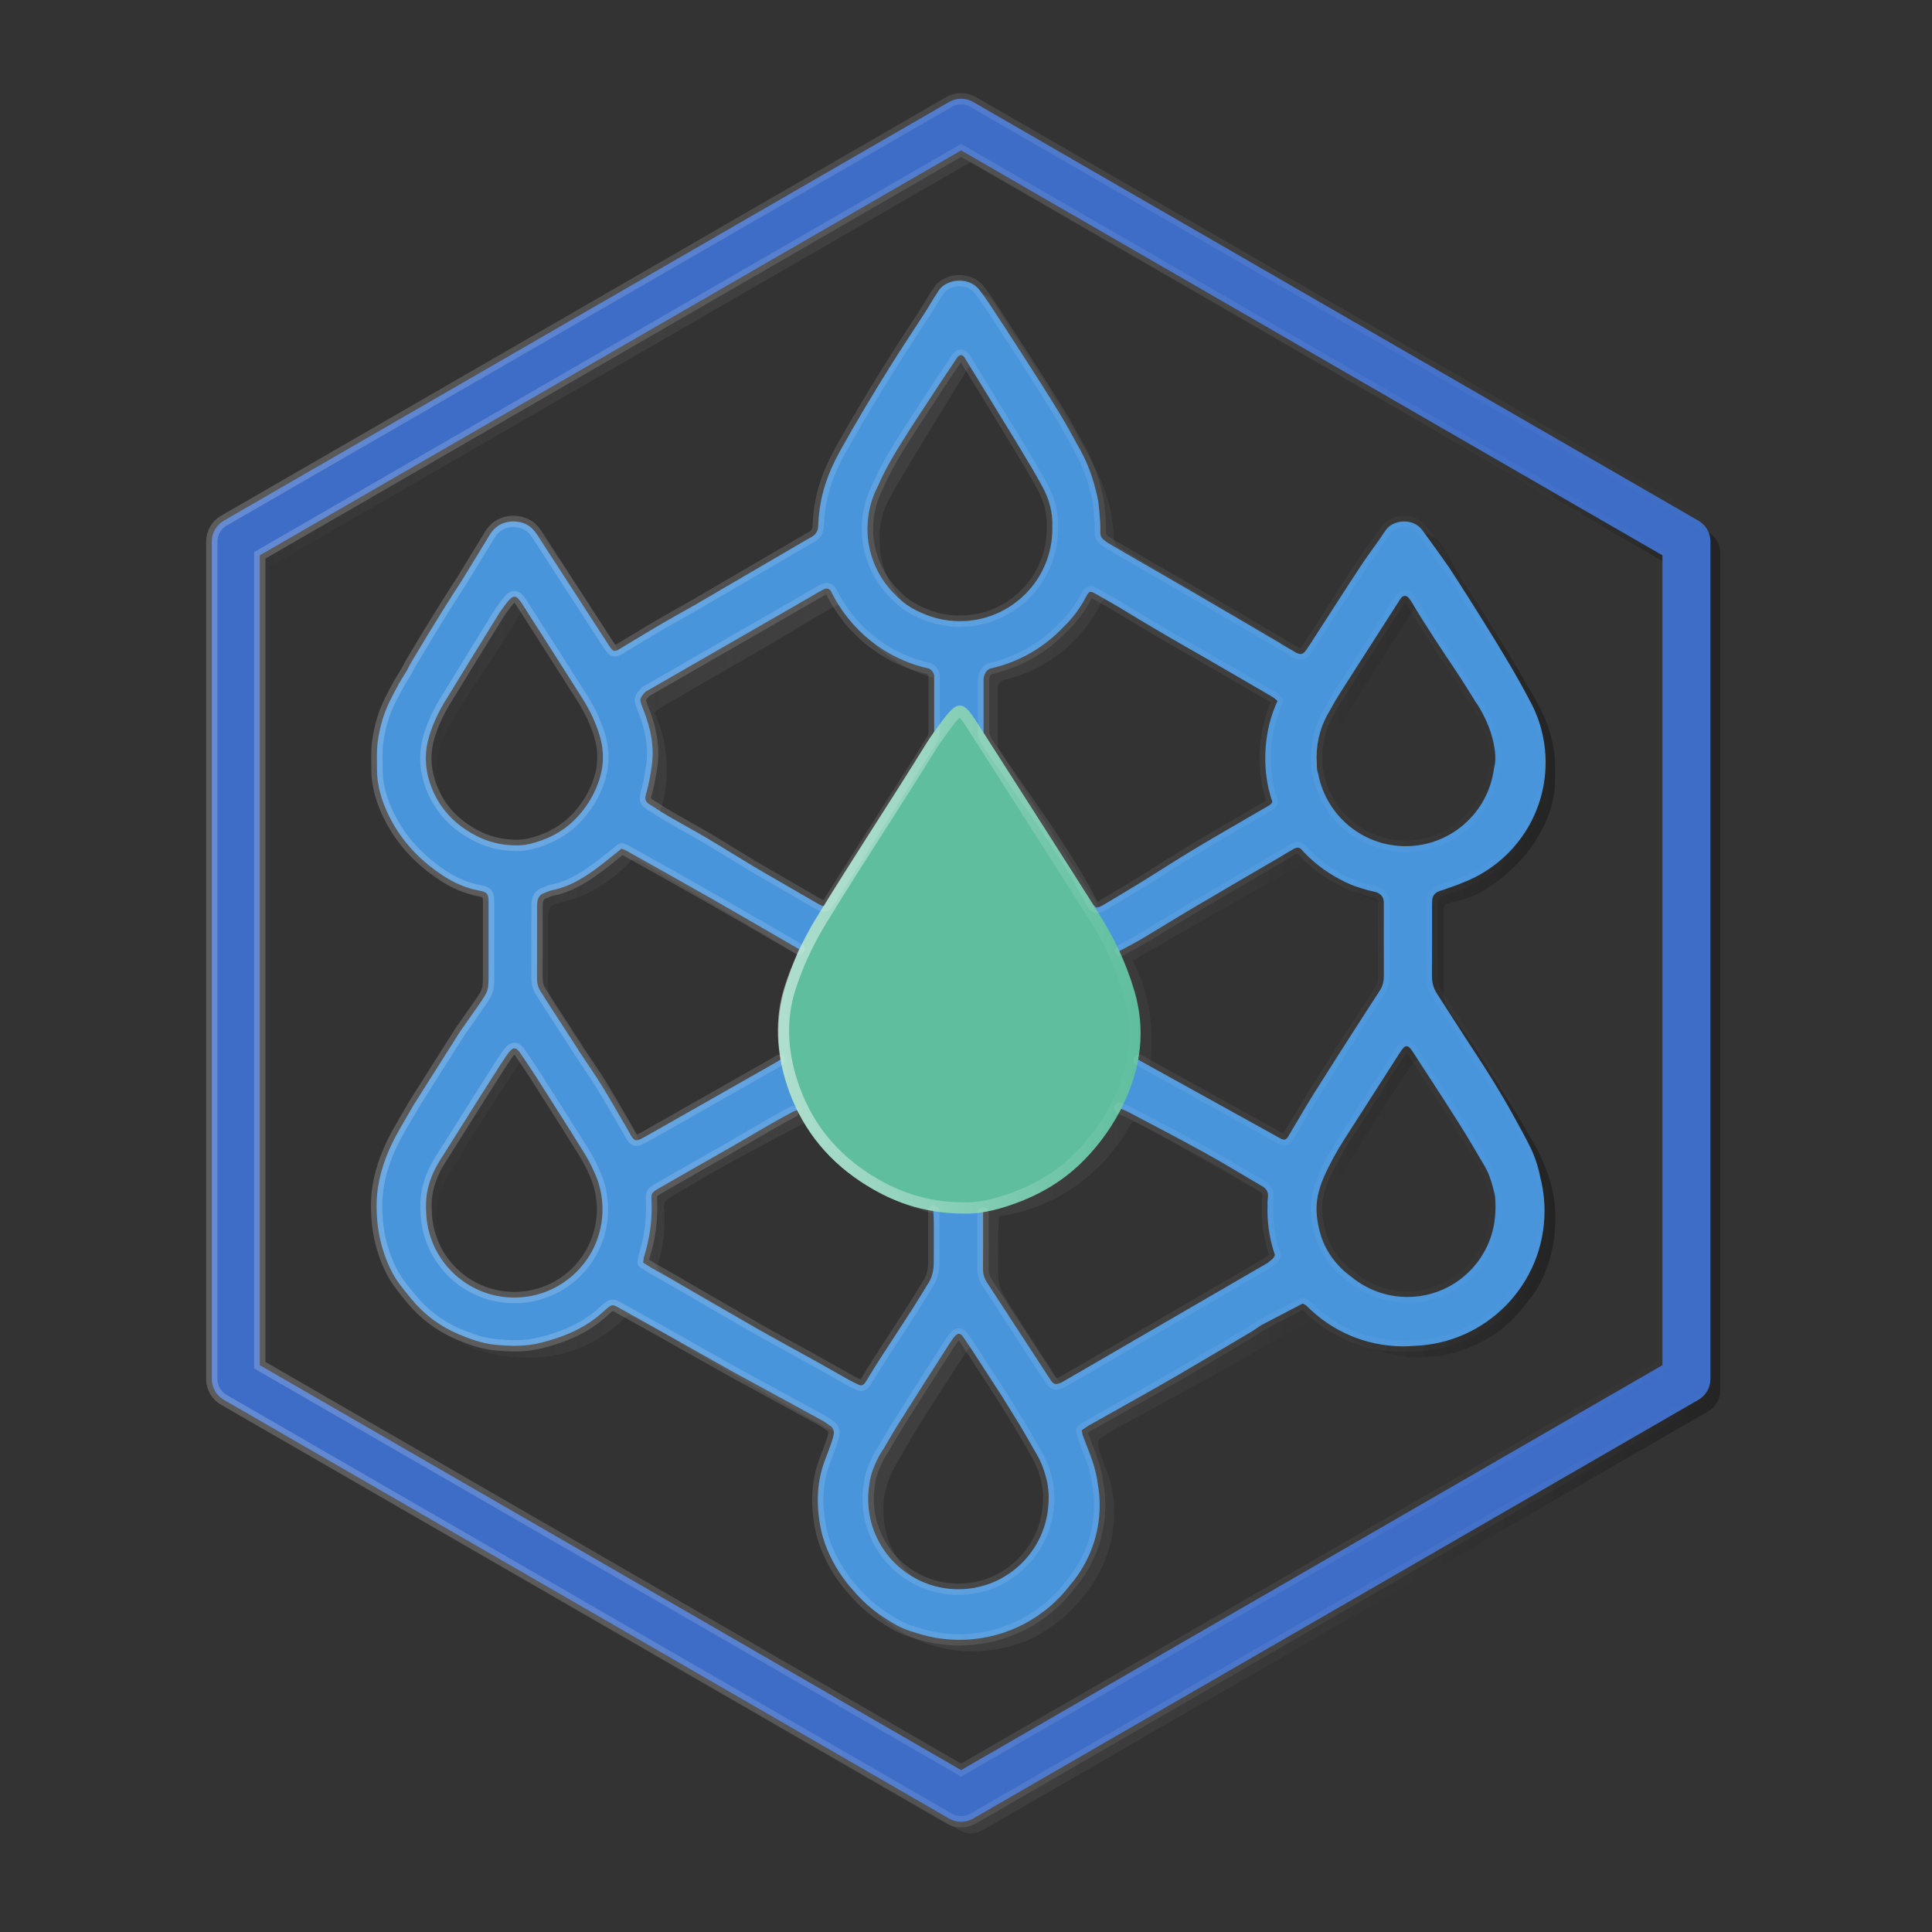 <?xml version="1.0" encoding="utf-8"?>
<!-- Generator: Adobe Illustrator 16.0.0, SVG Export Plug-In . SVG Version: 6.00 Build 0)  -->
<!DOCTYPE svg PUBLIC "-//W3C//DTD SVG 1.1//EN" "http://www.w3.org/Graphics/SVG/1.1/DTD/svg11.dtd">
<svg version="1.1" id="Layer_1" xmlns="http://www.w3.org/2000/svg" xmlns:xlink="http://www.w3.org/1999/xlink" x="0px" y="0px"
	 width="1200px" height="1200px" viewBox="0 0 1200 1200" enable-background="new 0 0 1200 1200" xml:space="preserve">
<rect x="0" y="0" width="1200" height="1200" fill="#333333" stroke="none"/>
<g>
	<g opacity="0.3">
		
			<linearGradient id="SVGID_1_" gradientUnits="userSpaceOnUse" x1="592.652" y1="603.568" x2="592.844" y2="603.568" gradientTransform="matrix(-1 0 0 1 1195.781 0)">
			<stop  offset="0" style="stop-color:#000000"/>
			<stop  offset="1" style="stop-color:#FFFFFF;stop-opacity:0"/>
		</linearGradient>
		<path fill="url(#SVGID_1_)" d="M603.129,603.477c-0.047,0.062-0.092,0.123-0.139,0.185c-0.019-0.017-0.032-0.034-0.053-0.052
			C602.951,603.602,603.115,603.486,603.129,603.477z"/>
		<g>
			
				<linearGradient id="SVGID_2_" gradientUnits="userSpaceOnUse" x1="127.329" y1="603.569" x2="1058.165" y2="603.569" gradientTransform="matrix(-1 0 0 1 1195.781 0)">
				<stop  offset="0" style="stop-color:#000000"/>
				<stop  offset="1" style="stop-color:#FFFFFF;stop-opacity:0"/>
			</linearGradient>
			<path fill="url(#SVGID_2_)" d="M595.583,1136.688L145.066,876.58c-4.61-2.662-7.45-7.582-7.45-12.906V343.462
				c0-5.323,2.84-10.244,7.45-12.906L595.583,70.452c4.61-2.662,10.291-2.662,14.902,0l450.516,260.104
				c4.61,2.662,7.451,7.583,7.451,12.906v520.212c0,5.324-2.841,10.244-7.451,12.906l-450.516,260.107
				c-2.308,1.329-4.88,1.995-7.451,1.995C600.46,1138.683,597.887,1138.017,595.583,1136.688z M1038.647,352.066L603.034,100.564
				L167.42,352.066v503.005l435.614,251.502l435.613-251.502V352.066z"/>
		</g>
		
			<linearGradient id="SVGID_3_" gradientUnits="userSpaceOnUse" x1="592.679" y1="603.568" x2="592.816" y2="603.568" gradientTransform="matrix(-1 0 0 1 1195.781 0)">
			<stop  offset="0" style="stop-color:#000000"/>
			<stop  offset="1" style="stop-color:#FFFFFF;stop-opacity:0"/>
		</linearGradient>
		<path fill="url(#SVGID_3_)" d="M603.006,603.514c0.035,0.04,0.064,0.072,0.097,0.11c-0.044-0.021-0.093-0.038-0.138-0.057
			C602.979,603.549,602.992,603.533,603.006,603.514z"/>
		
			<linearGradient id="SVGID_4_" gradientUnits="userSpaceOnUse" x1="229.712" y1="603.568" x2="955.784" y2="603.568" gradientTransform="matrix(-1 0 0 1 1195.781 0)">
			<stop  offset="0" style="stop-color:#000000"/>
			<stop  offset="1" style="stop-color:#FFFFFF;stop-opacity:0"/>
		</linearGradient>
		<path fill="url(#SVGID_4_)" d="M243.303,738.33c-1.726,6.702-2.643,13.73-2.643,20.971c0,45.377,36.044,82.309,81.056,83.787
			c2.195,0.171,4.405,0.284,6.643,0.284c23.628,0,44.978-9.724,60.298-25.37c0.715-0.445,1.444-0.86,2.211-1.208
			c8.734,4.558,17.228,8.989,25.709,13.414c-0.038-0.036-0.071-0.072-0.105-0.108c2.249,1.504,4.433,3.109,6.753,4.485
			c14.833,8.804,29.67,17.593,44.557,26.308c7.951,4.652,15.986,9.167,24.009,13.695c10.583,5.977,21.199,11.882,31.778,17.863
			c1.517,0.855,2.894,1.951,4.516,3.057c-0.247,1.226-0.329,2.382-0.715,3.427c-1.899,5.14-4.013,10.204-5.798,15.381
			c-1.701,4.949-2.943,9.979-3.532,15.126c-0.685,4.102-1.081,8.302-1.081,12.597c0,18.767,6.801,35.935,18.053,49.21
			c15.239,20.211,39.147,33.509,66.205,34.367c0.651,0.026,1.3,0.038,1.949,0.048c0.276,0.003,0.551,0.021,0.831,0.021
			c0.089,0,0.175-0.007,0.265-0.007c1.191-0.002,2.376-0.032,3.559-0.09c0.752-0.034,1.495-0.087,2.241-0.139
			c0.089-0.008,0.178-0.014,0.266-0.02c7.23-0.525,14.212-1.937,20.841-4.131c1.254-0.376,2.505-0.761,3.757-1.17
			c5.109-1.672,9.854-4.249,14.327-7.25c7.49-4.619,14.211-10.356,19.953-16.966c7.097-7.706,12.903-16.486,17.079-26.597
			c1.856-4.495,3.312-9.257,4.185-14.037c2.623-14.316,2.243-28.49-3.25-42.237c-1.308-3.275-2.49-6.603-3.65-9.937
			c-0.575-1.657-1.119-3.358-1.417-5.082c-0.356-2.064,0.298-3.938,2.055-5.189c1.914-1.365,3.855-2.722,5.913-3.849
			c17.532-9.6,35.115-19.1,52.637-28.721c9.273-5.093,18.453-10.366,27.678-15.548c14.354-8.063,28.663-16.206,43.094-24.131
			c6.091-3.346,5.764-4.294,11.677,1.173c11.132,10.295,24.592,15.801,39.028,19.434c9.479,2.387,19.135,2.126,28.644,1.135
			c7.756-0.812,15.228-3.487,22.487-6.576c11.611-4.944,21.322-12.277,29.304-22.037c4.476-5.472,9.06-10.839,12.245-17.212
			c6.618-13.247,9.398-27.249,9.139-42.067c-0.229-13.068-3.938-25.124-9.393-36.72c-2.996-6.369-6.763-12.381-10.262-18.506
			c-1.094-1.915-2.199-3.82-3.297-5.729l-19.878-31.421c-0.043-0.035-0.081-0.074-0.123-0.11c0-0.013-0.028,0.044-0.028,0.044
			c0.004-0.064-0.01-0.123-0.01-0.187l-8.694-13.743c-3.783-5.395-7.579-10.782-11.337-16.195
			c-6.527-9.394-6.489-9.412-6.486-20.563c0.004-13.906-0.007-27.808-0.013-41.71c0-0.785-0.032-1.568-0.008-2.353
			c0.168-5.12,0.774-5.979,5.986-6.962c8.008-1.512,15.281-4.657,22.079-9.108c14.539-9.529,26.188-21.684,33.876-37.374
			c4.427-9.036,7.393-18.532,7.398-28.722c0-5.871,0.315-11.821-0.517-17.591c-1.055-7.335-2.894-14.616-5.883-21.452
			c-2.191-5.01-4.877-9.81-7.441-14.651l-4.824-7.904c-0.927-1.861-1.88-3.706-2.941-5.487
			c-6.42-10.778-12.909-21.518-19.549-32.164c-3.932-6.305-7.964-12.551-11.987-18.801l-16.138-26.425
			c-0.232-0.41-0.463-0.82-0.703-1.226c-0.208-0.353-0.435-0.673-0.655-1l-0.077-0.129c0,0,0.004,0.014,0.004,0.017
			c-5.147-7.496-13.644-8.249-19.666-6.394c-3.767,1.16-6.488,3.55-8.64,6.708c-0.305,0.45-0.603,0.908-0.903,1.361l-33.475,51.628
			c-0.024,0.042-0.049,0.081-0.074,0.12l-7.265,11.199l-0.884,1.36v0l-2.024,3.122c-0.393,0.569-0.77,1.147-1.167,1.714
			c-1.951,2.791-2.89,2.945-5.852,1.179c-8.924-5.317-17.761-10.779-26.739-16c-6.565-3.82-13.208-7.504-19.827-11.23l-46.84-27.345
			c-0.675-0.406-1.354-0.8-2.037-1.19l-21.021-12.271c0,0,0.034,0.036,0.087,0.092c-0.956-0.548-1.897-1.119-2.867-1.646
			c-2.962-1.609-4.105-4.007-4.16-7.182c-0.015-0.782-0.116-1.565-0.157-2.348c-0.761-15.593-5.664-29.889-13.18-43.475
			c-10.067-18.191-20.796-35.986-31.798-53.614c-6.953-11.141-14.271-22.054-21.387-33.091c-1.805-2.799-3.459-5.697-5.208-8.532
			c-0.925-1.5-1.945-2.941-2.853-4.45c-4.526-7.51-18.701-9.499-25.503-0.808c-2.052,2.623-4.009,5.328-5.84,8.11
			c-6.792,10.317-13.568,20.643-20.241,31.037c-7.834,12.211-15.695,24.408-23.273,36.776c-4.71,7.682-8.955,15.649-13.334,23.529
			c-5.184,9.329-8.533,19.374-10.739,29.75c-1.054,4.951-1.174,10.106-1.607,15.178c-0.184,2.145-0.109,4.314-0.109,6.472
			c0,1.911-0.782,3.413-2.28,4.547c-0.806,0.611-1.612,1.231-2.446,1.801l-13.233,7.719c-12.696,7.315-25.399,14.621-38.07,21.981
			c-18.471,10.73-36.893,21.537-55.306,32.358c-0.468,0.274-0.915,0.581-1.355,0.902l-9.077,5.293
			c-2.825,1.278-4.123,0.992-5.998-1.601c-1.716-2.375-3.271-4.868-4.866-7.332c-9.884-15.28-19.669-30.625-29.672-45.824
			c-4.732-7.184-10.117-13.94-14.774-21.167c-4.49-6.965-17.211-8.019-22.873-0.312c-5.558,7.567-11.059,15.18-16.45,22.865
			c0,0-36.168,55.344-50.041,82.497c-6.446,11.525-10.131,24.806-10.131,38.951c0,34.046,21.302,63.103,51.298,74.616
			c3.799,1.696,7.821,2.913,11.742,4.342c1.286,0.467,2.647,0.769,3.866,1.366c2.07,1.012,3.315,2.729,3.505,5.074
			c0.111,1.366,0.125,2.743,0.125,4.116c0.014,14.323-0.053,28.644,0.065,42.965c0.035,4.078-0.901,7.699-3.116,11.108
			c-7.686,11.839-15.207,23.785-22.97,35.57c-8.521,12.941-16.726,26.072-24.207,39.646c-3.594,6.521-7.239,13.027-10.555,19.692
			c-3.062,6.151-5.183,12.551-6.434,19.156C243.313,738.35,243.303,738.33,243.303,738.33z M382.222,477.413
			c0,1.235-0.055,2.456-0.136,3.67c0,0.875,0,1.75-0.027,2.625c-0.031,0.969-0.219,1.95-0.456,2.894
			c-0.135,0.542-0.296,1.065-0.441,1.6c-5.02,25.375-27.391,44.511-54.239,44.511c-27.926,0-51.002-20.701-54.755-47.589
			c-0.228-1.086-0.452-2.176-0.637-3.298c-0.562-3.402-0.286-7.074,0.296-10.504c0.115-0.684,0.259-1.359,0.394-2.037
			c1.827-10.115,6.956-19.478,9.95-24.298c0.336-0.462,0.658-0.936,1.007-1.387c4.176-6.767,8.359-13.535,12.783-20.139
			c9.264-13.828,18.489-27.675,27.005-41.985c0.695-1.168,1.493-2.306,2.409-3.308c1.13-1.233,3.075-1.159,4.167,0.12
			c0.755,0.887,1.34,1.92,1.973,2.908c10.046,15.652,20.113,31.295,30.125,46.971c4.183,6.553,8.524,13.022,12.152,19.907
			C379.125,456.579,382.222,466.632,382.222,477.413z M585.019,422.398c2.28,1.076,3.453,3.089,3.957,5.57
			c0.052,0.262,0.085,0.529,0.121,0.795v33.529c-0.458,2.583-1.48,4.936-3.081,7.214c-5.746,8.18-11.326,16.475-17.039,24.68
			c-16.46,23.648-33.145,47.152-46.591,72.732c-0.823,1.561-1.678,3.119-3.706,4.03c-0.87-0.326-2.03-0.579-2.999-1.151
			c-7.753-4.595-15.514-9.176-23.186-13.905c-11.672-7.197-23.173-14.685-34.935-21.73c-14.784-8.858-29.758-17.397-44.65-26.076
			c-1.236-0.721-2.536-1.388-3.193-2.813c0.486-1.431,0.93-2.882,1.341-4.346c0.068-0.244,0.127-0.484,0.191-0.727
			c0.292-1.075,0.557-2.16,0.805-3.25c0.101-0.441,0.208-0.887,0.301-1.326c0.226-1.071,0.423-2.152,0.609-3.237
			c0.128-0.758,0.247-1.512,0.353-2.259c0.031-0.216,0.055-0.434,0.084-0.649c1.796-13.492,0.041-25.215-1.961-33.155
			c-1.251-4.79-2.888-9.423-4.914-13.845c1.148-0.945,2.065-1.857,3.142-2.491c5.825-3.454,38.296-22.258,38.296-22.258l3.963-2.306
			c-0.005-0.001-0.008-0.002-0.013-0.005c16.613-9.369,33.099-18.962,49.38-28.911c6.018-3.676,12.155-7.155,18.306-10.604
			c3.311-1.859,4.02-1.58,5.855,1.931c3.72,7.121,8.415,13.453,14.167,18.907C551.633,409.417,567.339,418.542,585.019,422.398z
			 M661.193,335.408c0,0.048,0.004,0.095,0.004,0.142c0,0.211-0.015,0.419-0.016,0.63c-0.009,3.692-0.316,7.059-1.036,10.294
			c-2.251,11.687-8.043,22.108-16.22,30.109c-4.735,5.019-10.245,8.713-16.443,11.261c-7.228,3.28-15.248,5.123-23.701,5.123
			c-31.711,0-57.418-25.706-57.418-57.417c0-0.413,0.023-0.82,0.031-1.231c-0.378-8.81,1.938-17.171,6.152-24.9
			c4.784-8.768,9.931-17.344,15.114-25.884c10.983-18.09,22.089-36.104,33.154-54.143c1.342-2.187,3.062-2.271,4.627-0.216
			c0.708,0.933,1.291,1.963,1.945,2.943c3.156,4.725,6.361,9.42,9.471,14.18c8.245,12.637,16.676,25.162,24.603,37.998
			c4.84,7.833,9.382,15.833,13.019,24.295c4.198,7.877,6.609,16.847,6.704,26.375c0.004,0.072,0.013,0.147,0.015,0.22
			C661.198,335.262,661.193,335.333,661.193,335.408z M799.103,436.873c3.854,4.312,3.839,4.367,1.661,10.11
			c-0.277,0.734-0.578,1.458-0.859,2.19c-4.153,10.746-6.332,21.728-4.784,33.341c0.829,6.224,2.023,12.343,3.736,18.357
			c0.706,2.482,0.178,4.225-1.893,5.554c-3.952,2.538-7.866,5.15-11.921,7.51c-7.957,4.627-16.069,8.986-23.989,13.672
			c-9.608,5.686-19.057,11.644-28.63,17.388c-6.215,3.729-12.532,7.283-18.803,10.918c-7.457,4.321-14.892,8.687-22.384,12.946
			c-2.938,1.671-4.051,1.359-5.928-1.277c-0.91-1.274-1.726-2.62-2.523-3.969l-46.15-72.603
			c-5.171-7.75-10.016-15.708-14.965-23.608c-0.863-1.383-1.499-2.787-1.893-4.262V426.62c0.39-1.873,1.42-3.264,3.369-4.255
			c26.88-5.918,49.176-24.023,60.814-48.232c1.461-1.659,2.599-1.822,4.779-0.769c-0.004-0.003-0.021-0.021-0.021-0.021l0.108,0.062
			c0.447,0.221,0.922,0.472,1.47,0.791c5,2.913,10.015,5.806,15.029,8.697l93.68,53.871c0,0,0.143,0.121,0.157,0.131v0.001
			C799.145,436.888,799.123,436.88,799.103,436.873z M879.268,532.199c-5.456,0.204-11.828-1.498-18.063-4.021
			c-6.992-2.832-13.19-6.847-18.477-12.22c-4.985-5.066-9.03-10.819-12.081-17.246c-5.226-11.009-6.729-22.334-3.232-34.221
			c2.459-8.349,6.144-16.11,10.756-23.412c12.439-19.703,25.031-39.311,37.576-58.948c0.63-0.988,1.302-1.965,2.072-2.846
			c1.809-2.066,3.435-2.078,5.462-0.017c0.955,0.975,1.824,2.05,2.629,3.156c1.616,2.214,3.281,4.405,4.722,6.733
			c11.017,17.825,22.036,35.647,32.938,53.54c4.086,6.704,7.421,13.806,9.752,21.325c2.983,9.627,2.929,19.274-0.18,28.885
			c-4.008,12.394-11.527,22.242-22.269,29.425C901.784,528.41,891.762,532.187,879.268,532.199z M825.777,758.285
			c0-8.581,1.976-16.697,5.492-23.93c1.78-4.011,3.876-7.865,6.198-11.613c9.602-15.485,19.408-30.845,29.195-46.213
			c3.259-5.122,6.677-10.146,10.094-15.165c2.753-4.044,4.521-4.098,7.557-0.109c1.895,2.491,3.48,5.215,5.271,7.786l13.491,21.268
			v-0.007c1.399,2.223,2.8,4.443,4.198,6.665c6.472,10.281,12.98,20.539,19.425,30.837c4.089,6.537,7.041,13.53,8.201,21.217
			c0.521,3.453,0.62,6.885,0.425,10.318c-0.562,29.771-24.856,53.736-54.76,53.736C850.305,813.075,825.777,788.543,825.777,758.285
			z M802.014,714.579c-1.621-0.801-3.198-1.689-4.773-2.58l-76.666-43.543l0.002,0.003c-1.529-0.916-3.058-1.83-4.599-2.728
			c-1.024-0.596-1.664-1.373-2.018-2.298c0.891-5.653,1.366-11.445,1.366-17.351c0-17.754-4.211-34.517-11.648-49.384
			c0.558-0.345,1.132-0.673,1.701-1.003c17.648-10.189,35.256-20.456,52.963-30.554c17.366-9.902,34.827-19.642,52.267-29.427
			c1.153-0.646,2.444-1.049,3.349-1.432c5.711,4.501,10.951,8.922,16.487,12.932c7.968,5.768,16.378,10.74,26.224,12.751
			c1.9,0.387,3.7,1.255,5.54,1.926c2.481,0.904,3.656,2.841,4.044,5.324c0.15,0.965,0.161,1.955,0.161,2.935
			c0.014,14.908-0.019,29.821,0.04,44.733c0.011,2.844-0.605,5.445-2.099,7.829c-2.287,3.655-4.609,7.286-6.952,10.905
			c-5.006,7.732-10.035,15.449-15.048,23.179c-0.854,1.313-1.65,2.665-2.514,3.974c-4.544,6.869-9.294,13.606-13.601,20.619
			c-5.746,9.354-11.153,18.91-16.696,28.389c-0.593,1.013-1.072,2.097-1.705,3.087C806.075,715.627,804.894,715.999,802.014,714.579
			z M662.896,866.283c-0.948-1.235-1.688-2.636-2.518-3.967c-2.171-3.496-4.29-7.028-6.523-10.481
			c-7.006-10.844-14.041-21.663-21.083-32.48c0.005,0,0.009,0,0.011,0l-7.31-11.789c-0.325-0.679-0.677-1.34-1.116-1.932
			c-3.309-4.468-4.376-9.454-4.346-14.862c0.044-8.59-0.109-17.187,0.018-25.777c0.047-3.174,0.328-6.347,0.596-9.52
			c35.721-5.127,65.912-27.327,82.062-58.07c1.293-0.951,2.688-0.858,4.677,0.199c4.321,2.298,8.632,4.617,12.875,7.058
			c8.663,4.982,17.247,10.1,25.918,15.072c14.275,8.187,28.637,16.23,42.877,24.479c7.201,4.175,6.435,3.62,6.229,11.065
			c-0.298,10.885,1.329,21.451,4.542,31.819c0.39,1.267,0.468,2.63,0.742,4.263c-1.914,1.204-3.682,2.392-5.521,3.455
			c-3.054,1.771-6.174,3.419-9.229,5.186c-18.487,10.689-36.912,21.484-55.461,32.069c-11.906,6.793-24.004,13.259-35.988,19.925
			c-7.362,4.097-14.658,8.311-22.011,12.421c-1.88,1.052-3.852,1.937-5.797,2.863C665.062,867.978,663.796,867.454,662.896,866.283z
			 M550.63,923.614c1.411-5.237,3.554-10.174,6.324-14.683c3.241-5.783,6.63-11.486,9.955-17.224
			c0.001,0.002,0.005,0.012,0.005,0.012l10.576-17.06c-0.001-0.001-0.004-0.001-0.007-0.003c5.68-8.744,11.327-17.511,17.006-26.257
			c2.347-3.618,4.73-7.211,7.181-10.757c1.84-2.661,3.408-2.718,5.541-0.174c1.257,1.492,2.349,3.139,3.4,4.788
			c10.55,16.509,21.158,32.981,31.564,49.579c2.917,4.652,5.682,9.406,8.401,14.185c2.42,3.44,4.464,7.163,6.069,11.112
			c1.779,3.929,2.957,8.078,3.436,12.375c0.443,2.836,0.677,5.739,0.677,8.7c0,30.943-25.085,56.03-56.03,56.03
			c-8.727,0-16.985-1.997-24.349-5.556c-0.692-0.326-1.367-0.682-2.04-1.045c-0.263-0.142-0.523-0.286-0.786-0.432
			c-0.512-0.29-1.028-0.569-1.526-0.879c-15.312-9.152-25.878-25.4-27.179-44.204C548.308,935.828,548.812,929.619,550.63,923.614z
			 M408.122,786.561c2.989-8.648,4.636-17.926,4.636-27.59c0-0.628-0.045-1.245-0.058-1.867c0.082-2.175,0.032-4.366-0.249-6.581
			c-0.394-3.104,1.091-5.175,3.738-6.709c11.865-6.888,23.559-14.087,35.567-20.72c15.611-8.62,31.451-16.823,47.213-25.164
			c1.689-0.896,3.524-1.524,5.45-2.343c1.027,1.295,1.916,2.3,2.683,3.392c1.804,2.577,3.517,5.222,5.318,7.803
			c16.946,25.737,44.342,43.972,76.165,48.647c0.62,0.896,0.928,2.015,0.804,3.439c-0.053,0.581,0.005,1.175,0.005,1.764
			c0.007,11.572-0.044,23.146,0.051,34.718c0.028,3.487-1.01,6.315-3.047,9.216l-38.311,58.745
			c-2.638,4.439-4.297,4.282-9.098,1.545c-0.17-0.1-0.338-0.199-0.506-0.297c-7.13-4.131-14.252-8.272-21.381-12.402l-20.071-11.646
			c-1.116-0.714-2.239-1.426-3.434-1.991l-80.861-46.909c-0.926-0.727-1.847-1.457-2.743-2.219
			C409.034,788.576,408.406,787.628,408.122,786.561z M383.173,685.166c-9.581-15.267-19.355-30.409-29.073-45.587
			c-3.695-5.773-7.461-11.501-11.18-17.26c-1.868-2.89-2.5-6.047-2.478-9.495c0.093-13.919,0.038-27.835,0.038-41.751
			c0-1.178,0.011-2.353,0.024-3.531c0.036-3.149,1.777-5.14,4.56-6.191c0.12-0.045,0.245-0.08,0.365-0.123
			c3.114-0.634,6.16-1.453,9.143-2.417c4.746-1.405,9.259-3.3,13.522-5.703c9.11-4.807,17.244-11.207,24.034-18.836
			c1.429-0.883,2.582-0.821,4.47,0.218c2.745,1.508,5.381,3.214,8.086,4.795c18.415,10.779,36.872,21.494,55.246,32.342
			c10.288,6.071,20.411,12.423,30.678,18.528c4.375,2.599,8.944,4.873,13.402,7.331c0.448,0.25,0.802,0.495,1.107,0.747
			c-6.964,14.479-10.866,30.708-10.866,47.849c0,0.021,0.001,0.042,0.001,0.063c-0.077,2.675,0.024,5.356,0.325,8.039
			c0.123,1.694,0.281,3.378,0.48,5.051c0.017,0.568,0.033,1.135,0.068,1.699c0.137,2.202-0.801,3.775-2.746,4.766l-17.03,9.426
			l-23.576,13.051h0.001l-47.16,26.105c-2.303,1.229-3.417,0.875-4.862-1.382c-0.209-0.327-0.363-0.691-0.563-1.027
			C393.861,702.961,388.686,693.958,383.173,685.166z M271.101,756.785c0.173-2.833-0.029-5.46,0.555-7.897
			c1.462-6.082,3.061-12.176,6.293-17.631c5.287-8.925,10.494-17.906,16.042-26.671c9.219-14.566,18.681-28.978,28.046-43.451
			c0.531-0.822,1.07-1.646,1.676-2.412c1.878-2.37,3.344-2.396,5.123-0.095c0.719,0.928,1.392,1.896,2.031,2.883
			c11.317,17.639,22.658,35.263,33.925,52.932c4.852,7.604,9.268,15.457,12.906,23.726c3.367,7.655,5.235,15.617,4.384,24.005
			c-0.372,3.674-1.081,7.359-2.075,10.917c-2.15,7.666-6.098,14.387-11.522,20.222c-2.42,2.602-5.043,4.848-7.811,6.838
			c-9.456,7.839-21.597,12.553-34.839,12.553c-29.28,0-53.176-23.034-54.566-51.971
			C271.163,759.424,271.094,758.111,271.101,756.785z"/>
	</g>
	<g>
		<radialGradient id="SVGID_5_" cx="596.967" cy="596.43" r="0.094" gradientUnits="userSpaceOnUse">
			<stop  offset="0" style="stop-color:#3E6DC7"/>
			<stop  offset="0.234" style="stop-color:#3F70C8"/>
			<stop  offset="0.4" style="stop-color:#4279CC"/>
			<stop  offset="0.544" style="stop-color:#4789D2"/>
			<stop  offset="0.677" style="stop-color:#4F9FDB"/>
			<stop  offset="0.801" style="stop-color:#58BBE6"/>
			<stop  offset="0.918" style="stop-color:#64DEF3"/>
			<stop  offset="1" style="stop-color:#6EFBFF"/>
		</radialGradient>
		<path fill="url(#SVGID_5_)" d="M596.871,596.337c0.047,0.062,0.093,0.124,0.14,0.186c0.017-0.017,0.031-0.034,0.052-0.051
			C597.048,596.462,596.885,596.348,596.871,596.337z"/>
		<g>
			<path fill="#3E6DC7" d="M596.966,1131.545c-2.572,0-5.144-0.666-7.451-1.996L138.999,869.441
				c-4.611-2.662-7.451-7.58-7.451-12.904V336.323c0-5.323,2.84-10.243,7.451-12.906L589.515,63.314
				c4.611-2.663,10.292-2.663,14.902,0l450.516,260.103c4.611,2.663,7.451,7.583,7.451,12.906v520.214
				c0,5.324-2.84,10.242-7.451,12.904l-450.516,260.107C602.113,1130.879,599.54,1131.545,596.966,1131.545z M161.352,847.933
				l435.614,251.502l435.614-251.502V344.929L596.966,93.427L161.352,344.929V847.933z"/>
		</g>
		<radialGradient id="SVGID_6_" cx="596.965" cy="596.43" r="0.062" gradientUnits="userSpaceOnUse">
			<stop  offset="0" style="stop-color:#3E6DC7"/>
			<stop  offset="0.234" style="stop-color:#3F70C8"/>
			<stop  offset="0.4" style="stop-color:#4279CC"/>
			<stop  offset="0.544" style="stop-color:#4789D2"/>
			<stop  offset="0.677" style="stop-color:#4F9FDB"/>
			<stop  offset="0.801" style="stop-color:#58BBE6"/>
			<stop  offset="0.918" style="stop-color:#64DEF3"/>
			<stop  offset="1" style="stop-color:#6EFBFF"/>
		</radialGradient>
		<path fill="url(#SVGID_6_)" d="M596.994,596.375c-0.035,0.04-0.064,0.072-0.098,0.109c0.046-0.021,0.094-0.037,0.139-0.057
			C597.021,596.41,597.006,596.395,596.994,596.375z"/>
		<path fill="#4995DC" d="M956.685,731.214c-1.252-6.605-3.373-13.005-6.435-19.156c-3.316-6.665-6.962-13.171-10.555-19.693
			c-7.481-13.572-15.687-26.703-24.207-39.645c-7.764-11.784-15.284-23.731-22.971-35.57c-2.215-3.409-3.152-7.03-3.115-11.108
			c0.118-14.323,0.051-28.643,0.064-42.967c0-1.371,0.015-2.749,0.125-4.114c0.19-2.346,1.435-4.062,3.505-5.075
			c1.219-0.598,2.58-0.899,3.866-1.366c3.92-1.431,7.942-2.646,11.741-4.342c29.996-11.513,51.298-40.57,51.298-74.617
			c0-14.145-3.685-27.425-10.13-38.95c-13.874-27.153-50.041-82.497-50.041-82.497c-5.392-7.685-10.894-15.298-16.45-22.865
			c-5.662-7.708-18.383-6.653-22.874,0.312c-4.656,7.227-10.041,13.982-14.773,21.166c-10.003,15.199-19.788,30.544-29.673,45.824
			c-1.593,2.463-3.149,4.957-4.865,7.332c-1.875,2.592-3.172,2.879-5.997,1.601l-9.077-5.293c-0.44-0.321-0.888-0.628-1.354-0.902
			c-18.414-10.821-36.837-21.628-55.307-32.358c-12.67-7.36-25.375-14.666-38.069-21.982l-13.234-7.718
			c-0.832-0.57-1.639-1.19-2.446-1.801c-1.498-1.135-2.28-2.636-2.28-4.547c0-2.158,0.075-4.327-0.107-6.472
			c-0.434-5.071-0.555-10.227-1.607-15.178c-2.207-10.375-5.556-20.42-10.74-29.75c-4.379-7.88-8.623-15.847-13.333-23.529
			c-7.578-12.368-15.44-24.565-23.275-36.776c-6.672-10.395-13.448-20.72-20.239-31.037c-1.831-2.782-3.79-5.487-5.84-8.11
			c-6.803-8.691-20.976-6.702-25.503,0.808c-0.909,1.508-1.93,2.95-2.854,4.45c-1.748,2.835-3.401,5.731-5.207,8.531
			c-7.117,11.039-14.435,21.951-21.387,33.091c-11.002,17.628-21.732,35.424-31.798,53.615
			c-7.516,13.586-12.419,27.882-13.181,43.475c-0.039,0.783-0.145,1.565-0.156,2.348c-0.054,3.174-1.198,5.573-4.162,7.182
			c-0.967,0.526-1.911,1.098-2.867,1.646c0.054-0.057,0.086-0.092,0.086-0.092l-21.019,12.27c-0.683,0.391-1.362,0.784-2.038,1.19
			l-46.839,27.346c-6.62,3.726-13.262,7.41-19.827,11.23c-8.978,5.222-17.815,10.684-26.739,16c-2.963,1.767-3.901,1.612-5.854-1.18
			c-0.396-0.565-0.774-1.144-1.165-1.713l-2.025-3.123v0.001l-0.883-1.36l-7.266-11.199c-0.024-0.04-0.049-0.079-0.073-0.12
			l-33.475-51.628c-0.303-0.454-0.599-0.911-0.905-1.361c-2.149-3.158-4.872-5.547-8.64-6.708
			c-6.023-1.854-14.517-1.101-19.665,6.395c0.001-0.003,0.005-0.017,0.005-0.017l-0.078,0.128c-0.222,0.328-0.447,0.647-0.655,1
			c-0.239,0.406-0.472,0.816-0.705,1.226l-16.137,26.424c-4.024,6.251-8.055,12.497-11.989,18.802
			c-6.639,10.646-13.128,21.386-19.548,32.164c-1.061,1.782-2.015,3.626-2.94,5.488l-4.827,7.903
			c-2.563,4.842-5.247,9.641-7.44,14.652c-2.989,6.836-4.828,14.117-5.883,21.451c-0.83,5.771-0.517,11.721-0.515,17.592
			c0.005,10.189,2.97,19.686,7.397,28.722c7.688,15.69,19.336,27.845,33.877,37.374c6.795,4.451,14.07,7.597,22.079,9.108
			c5.211,0.983,5.816,1.842,5.984,6.963c0.025,0.782-0.005,1.568-0.005,2.351c-0.006,13.904-0.019,27.807-0.014,41.711
			c0.003,11.151,0.042,11.17-6.485,20.562c-3.759,5.413-7.554,10.802-11.339,16.196l-8.694,13.743c0,0.063-0.013,0.121-0.01,0.187
			c0,0-0.026-0.057-0.026-0.044c-0.043,0.035-0.082,0.075-0.124,0.11L256.9,686.342c-1.101,1.909-2.207,3.814-3.3,5.729
			c-3.5,6.126-7.265,12.137-10.261,18.506c-5.455,11.596-9.165,23.651-9.394,36.722c-0.258,14.818,2.52,28.819,9.139,42.065
			c3.187,6.375,7.772,11.74,12.245,17.212c7.982,9.761,17.693,17.094,29.306,22.038c7.258,3.089,14.731,5.765,22.485,6.577
			c9.511,0.99,19.166,1.251,28.645-1.136c14.437-3.633,27.897-9.14,39.029-19.435c5.912-5.467,5.585-4.518,11.676-1.173
			c14.43,7.926,28.738,16.069,43.092,24.131c9.227,5.183,18.405,10.456,27.68,15.55c17.521,9.619,35.104,19.12,52.637,28.72
			c2.058,1.127,3.999,2.482,5.912,3.849c1.756,1.252,2.411,3.126,2.056,5.189c-0.298,1.725-0.843,3.425-1.419,5.081
			c-1.162,3.334-2.341,6.663-3.65,9.938c-5.492,13.746-5.873,27.921-3.25,42.237c0.875,4.78,2.328,9.542,4.184,14.036
			c4.177,10.112,9.984,18.891,17.083,26.598c5.742,6.61,12.46,12.348,19.951,16.965c4.473,3.001,9.217,5.58,14.328,7.251
			c1.25,0.408,2.502,0.794,3.755,1.169c6.628,2.195,13.61,3.605,20.841,4.131c0.088,0.008,0.177,0.013,0.266,0.02
			c0.746,0.053,1.49,0.106,2.241,0.141c1.183,0.056,2.369,0.086,3.559,0.089c0.089,0,0.176,0.007,0.265,0.007
			c0.279,0,0.554-0.02,0.832-0.021c0.649-0.011,1.297-0.023,1.948-0.05c27.059-0.858,50.967-14.155,66.205-34.367
			c11.253-13.273,18.053-30.443,18.053-49.209c0-4.296-0.396-8.495-1.081-12.598c-0.588-5.146-1.829-10.177-3.531-15.124
			c-1.784-5.178-3.898-10.242-5.797-15.382c-0.388-1.044-0.469-2.202-0.717-3.426c1.624-1.105,3-2.203,4.518-3.059
			c10.579-5.979,21.195-11.887,31.778-17.861c8.022-4.528,16.058-9.043,24.008-13.697c14.887-8.715,29.725-17.503,44.558-26.306
			c2.32-1.378,4.505-2.983,6.753-4.486c-0.034,0.036-0.067,0.072-0.104,0.107c8.481-4.425,16.975-8.856,25.708-13.414
			c0.769,0.348,1.497,0.765,2.213,1.209c15.32,15.647,36.669,25.369,60.299,25.369c2.236,0,4.447-0.112,6.642-0.284
			c45.012-1.477,81.057-38.408,81.057-83.786c0-7.241-0.918-14.269-2.644-20.971C956.696,731.192,956.686,731.212,956.685,731.214z
			 M826.208,440.936c3.629-6.884,7.971-13.354,12.152-19.908c10.011-15.676,20.079-31.318,30.125-46.97
			c0.632-0.988,1.218-2.021,1.973-2.909c1.092-1.279,3.037-1.353,4.167-0.12c0.916,1.001,1.714,2.14,2.409,3.308
			c8.516,14.31,17.74,28.156,27.005,41.985c4.424,6.604,8.606,13.372,12.782,20.139c0.35,0.451,0.672,0.924,1.007,1.387
			c2.995,4.82,8.124,14.184,9.951,24.298c0.135,0.678,0.279,1.353,0.394,2.038c0.583,3.43,0.858,7.103,0.296,10.504
			c-0.185,1.122-0.409,2.211-0.637,3.298c-3.754,26.888-26.828,47.589-54.755,47.589c-26.849,0-49.219-19.136-54.238-44.511
			c-0.146-0.534-0.308-1.057-0.442-1.6c-0.236-0.944-0.425-1.925-0.455-2.895c-0.027-0.874-0.027-1.749-0.027-2.624
			c-0.081-1.215-0.136-2.436-0.136-3.671C817.778,459.493,820.874,449.441,826.208,440.936z M660.375,389.606
			c5.752-5.455,10.447-11.786,14.168-18.907c1.835-3.511,2.544-3.79,5.855-1.931c6.15,3.45,12.288,6.929,18.306,10.604
			c16.28,9.949,32.765,19.542,49.38,28.911c-0.005,0.003-0.009,0.003-0.014,0.005l3.964,2.306c0,0,32.472,18.803,38.296,22.258
			c1.077,0.634,1.995,1.546,3.142,2.491c-2.025,4.422-3.662,9.055-4.914,13.844c-2.002,7.94-3.756,19.664-1.96,33.155
			c0.029,0.216,0.054,0.433,0.084,0.648c0.106,0.748,0.225,1.502,0.353,2.259c0.187,1.085,0.384,2.166,0.609,3.237
			c0.093,0.439,0.201,0.884,0.302,1.326c0.248,1.09,0.514,2.176,0.805,3.25c0.064,0.242,0.123,0.482,0.191,0.727
			c0.411,1.464,0.854,2.914,1.341,4.346c-0.657,1.426-1.956,2.092-3.193,2.813c-14.892,8.678-29.865,17.217-44.649,26.076
			c-11.763,7.045-23.262,14.532-34.936,21.73c-7.672,4.729-15.434,9.309-23.186,13.904c-0.969,0.573-2.13,0.825-3,1.152
			c-2.025-0.913-2.76-2.542-3.704-4.032c-16.166-25.52-29.281-45.447-46.591-72.731c-5.356-8.444-11.294-16.5-17.039-24.68
			c-1.601-2.277-2.623-4.631-3.082-7.213v-33.529c0.037-0.267,0.068-0.534,0.121-0.795c0.504-2.482,1.676-4.495,3.958-5.57
			C632.661,411.404,648.365,402.279,660.375,389.606z M538.802,328.047c0.002-0.072,0.012-0.147,0.014-0.219
			c0.096-9.527,2.507-18.497,6.706-26.375c3.636-8.461,8.178-16.462,13.017-24.295c7.927-12.836,16.357-25.361,24.604-37.998
			c3.108-4.76,6.315-9.455,9.473-14.18c0.654-0.979,1.235-2.01,1.943-2.943c1.565-2.055,3.283-1.971,4.626,0.216
			c11.066,18.038,22.172,36.053,33.155,54.143c5.184,8.54,10.331,17.116,15.114,25.884c4.214,7.729,6.529,16.09,6.151,24.9
			c0.009,0.411,0.03,0.818,0.03,1.231c0,31.711-25.706,57.417-57.415,57.417c-8.454,0-16.475-1.842-23.703-5.123
			c-6.199-2.548-11.709-6.243-16.444-11.261c-8.178-8.001-13.968-18.422-16.22-30.109c-0.719-3.236-1.027-6.602-1.035-10.294
			c-0.002-0.211-0.017-0.419-0.017-0.63c0-0.048,0.002-0.094,0.002-0.142C538.806,328.194,538.801,328.125,538.802,328.047z
			 M400.834,429.759c0.002,0,0.002-0.002,0.002-0.002c0.012-0.01,0.155-0.131,0.155-0.131l93.682-53.871
			c5.014-2.892,10.027-5.785,15.028-8.698c0.547-0.318,1.022-0.57,1.47-0.791l0.106-0.062c0,0-0.015,0.017-0.018,0.021
			c2.181-1.053,3.316-0.891,4.779,0.769c11.637,24.209,33.934,42.314,60.812,48.232c1.952,0.991,2.981,2.382,3.372,4.255v36.522
			c-0.395,1.476-1.031,2.88-1.896,4.262c-4.946,7.899-9.792,15.858-14.963,23.608l-46.15,72.604c-0.8,1.348-1.615,2.693-2.523,3.967
			c-1.877,2.637-2.989,2.949-5.928,1.278c-7.493-4.258-14.927-8.624-22.384-12.945c-6.272-3.635-12.589-7.189-18.804-10.918
			c-9.574-5.744-19.02-11.702-28.628-17.388c-7.92-4.686-16.034-9.045-23.99-13.672c-4.056-2.36-7.968-4.973-11.921-7.51
			c-2.07-1.329-2.599-3.072-1.894-5.555c1.712-6.013,2.908-12.132,3.737-18.356c1.548-11.613-0.632-22.596-4.784-33.341
			c-0.283-0.732-0.582-1.457-0.861-2.19c-2.176-5.743-2.189-5.798,1.661-10.111C400.875,429.742,400.855,429.75,400.834,429.759z
			 M289.128,515.194c-10.742-7.183-18.261-17.031-22.269-29.425c-3.108-9.611-3.165-19.258-0.18-28.885
			c2.33-7.519,5.665-14.622,9.75-21.325c10.903-17.894,21.922-35.716,32.939-53.54c1.439-2.328,3.104-4.52,4.721-6.734
			c0.805-1.106,1.673-2.181,2.63-3.155c2.026-2.061,3.652-2.049,5.46,0.017c0.771,0.88,1.443,1.858,2.074,2.846
			c12.544,19.638,25.135,39.246,37.577,58.948c4.611,7.302,8.297,15.062,10.754,23.412c3.498,11.886,1.993,23.211-3.232,34.221
			c-3.05,6.426-7.094,12.179-12.08,17.246c-5.287,5.373-11.484,9.387-18.479,12.22c-6.234,2.523-12.607,4.225-18.061,4.021
			C308.239,525.049,298.216,521.272,289.128,515.194z M319.436,805.937c-29.905,0-54.197-23.966-54.76-53.735
			c-0.196-3.435-0.097-6.866,0.425-10.319c1.16-7.686,4.112-14.68,8.201-21.216c6.442-10.298,12.952-20.556,19.424-30.837
			c1.399-2.222,2.8-4.442,4.199-6.665l-0.001,0.007l13.492-21.268c1.791-2.571,3.376-5.296,5.271-7.787
			c3.037-3.987,4.804-3.935,7.556,0.11c3.417,5.018,6.834,10.043,10.096,15.165c9.785,15.368,19.591,30.728,29.192,46.213
			c2.323,3.748,4.419,7.602,6.198,11.613c3.517,7.231,5.494,15.35,5.494,23.931C374.223,781.406,349.695,805.937,319.436,805.937z
			 M392.161,705.728c-0.631-0.989-1.111-2.073-1.706-3.087c-5.543-9.479-10.95-19.035-16.696-28.389
			c-4.306-7.012-9.057-13.749-13.599-20.618c-0.865-1.309-1.661-2.661-2.514-3.974c-5.013-7.73-10.043-15.447-15.049-23.179
			c-2.343-3.619-4.666-7.25-6.953-10.906c-1.492-2.383-2.109-4.985-2.097-7.829c0.056-14.91,0.027-29.822,0.039-44.733
			c0.001-0.979,0.01-1.969,0.161-2.933c0.389-2.483,1.563-4.42,4.045-5.325c1.839-0.671,3.641-1.539,5.54-1.926
			c9.844-2.012,18.255-6.984,26.224-12.751c5.537-4.01,10.776-8.431,16.486-12.932c0.904,0.382,2.197,0.786,3.351,1.432
			c17.438,9.785,34.899,19.524,52.267,29.427c17.705,10.098,35.312,20.362,52.961,30.554c0.57,0.329,1.143,0.655,1.702,1.002
			c-7.271,18.544-11.648,31.63-11.648,49.384c0,5.905,0.475,11.697,1.366,17.351c-0.353,0.925-0.993,1.702-2.019,2.298
			c-1.54,0.897-3.068,1.812-4.597,2.728l0.001-0.004l-76.665,43.544c-1.576,0.891-3.153,1.779-4.773,2.58
			C395.107,708.861,393.926,708.489,392.161,705.728z M533.459,860.14c-1.945-0.926-3.917-1.811-5.794-2.861
			c-7.354-4.111-14.649-8.325-22.013-12.422c-11.984-6.665-24.082-13.132-35.989-19.926c-18.547-10.584-36.972-21.378-55.46-32.069
			c-3.055-1.765-6.175-3.414-9.228-5.184c-1.841-1.065-3.607-2.252-5.522-3.457c0.276-1.632,0.353-2.996,0.746-4.262
			c3.212-10.369,4.838-20.936,4.539-31.819c-0.206-7.446-0.973-6.892,6.23-11.065c14.241-8.249,28.6-16.292,42.878-24.479
			c8.67-4.973,17.254-10.09,25.916-15.072c4.243-2.439,8.553-4.76,12.876-7.058c1.989-1.058,3.382-1.15,4.677-0.2
			c16.149,30.744,46.339,52.945,82.06,58.07c0.268,3.173,0.549,6.346,0.598,9.52c0.125,8.593-0.029,17.188,0.017,25.777
			c0.029,5.408-1.037,10.396-4.347,14.863c-0.439,0.593-0.788,1.253-1.115,1.931l-7.312,11.79c0.005,0,0.008,0,0.013,0
			c-7.042,10.817-14.077,21.638-21.083,32.479c-2.233,3.453-4.352,6.985-6.525,10.481c-0.827,1.331-1.567,2.731-2.517,3.968
			C536.204,860.316,534.936,860.841,533.459,860.14z M651.15,934.986c-1.302,18.803-11.867,35.051-27.178,44.205
			c-0.498,0.31-1.016,0.589-1.527,0.877c-0.262,0.146-0.522,0.292-0.786,0.432c-0.673,0.363-1.347,0.72-2.039,1.045
			c-7.363,3.56-15.623,5.556-24.348,5.556c-30.946,0-56.031-25.086-56.031-56.03c0-2.96,0.233-5.864,0.675-8.699
			c0.48-4.297,1.658-8.447,3.438-12.375c1.606-3.95,3.649-7.671,6.068-11.113c2.718-4.778,5.482-9.53,8.4-14.185
			c10.408-16.597,21.016-33.068,31.564-49.579c1.054-1.648,2.146-3.296,3.401-4.786c2.133-2.545,3.701-2.488,5.541,0.173
			c2.451,3.545,4.836,7.14,7.184,10.757c5.679,8.747,11.324,17.514,17.006,26.257c-0.004,0.001-0.006,0.001-0.008,0.003
			l10.577,17.059c0,0,0.002-0.01,0.005-0.011c3.325,5.737,6.712,11.439,9.953,17.224c2.771,4.51,4.914,9.446,6.325,14.683
			C651.188,922.48,651.692,928.691,651.15,934.986z M790.007,782.253c-0.896,0.763-1.817,1.493-2.742,2.219l-80.861,46.909
			c-1.195,0.566-2.318,1.277-3.435,1.992l-20.07,11.646c-7.13,4.128-14.253,8.271-21.381,12.402
			c-0.171,0.098-0.338,0.196-0.507,0.296c-4.802,2.736-6.46,2.895-9.099-1.544l-38.31-58.746c-2.038-2.9-3.075-5.729-3.047-9.217
			c0.095-11.571,0.043-23.146,0.051-34.718c0-0.589,0.058-1.181,0.005-1.764c-0.125-1.424,0.183-2.544,0.803-3.438
			c31.822-4.677,59.22-22.91,76.166-48.647c1.802-2.581,3.513-5.226,5.318-7.803c0.767-1.093,1.655-2.097,2.683-3.392
			c1.926,0.818,3.759,1.447,5.449,2.343c15.762,8.341,31.602,16.544,47.213,25.164c12.009,6.633,23.702,13.832,35.566,20.72
			c2.647,1.534,4.133,3.605,3.738,6.708c-0.281,2.215-0.33,4.406-0.248,6.581c-0.014,0.624-0.059,1.239-0.059,1.868
			c0,9.665,1.647,18.94,4.637,27.589C791.594,780.489,790.965,781.439,790.007,782.253z M800.81,704.736
			c-0.199,0.336-0.354,0.7-0.562,1.027c-1.444,2.257-2.56,2.611-4.862,1.382l-47.16-26.106h0.002l-23.576-13.05l-17.03-9.426
			c-1.944-0.99-2.883-2.563-2.746-4.765c0.036-0.565,0.051-1.133,0.069-1.701c0.197-1.673,0.355-3.355,0.479-5.051
			c0.302-2.682,0.402-5.363,0.326-8.038c0-0.021,0.001-0.042,0.001-0.063c0-17.141-3.904-33.37-10.866-47.85
			c0.305-0.252,0.659-0.497,1.107-0.745c4.456-2.459,9.026-4.733,13.4-7.333c10.268-6.105,20.392-12.456,30.679-18.529
			c18.374-10.848,36.831-21.562,55.247-32.342c2.704-1.582,5.341-3.287,8.086-4.795c1.888-1.04,3.04-1.101,4.47-0.218
			c6.79,7.63,14.925,14.03,24.034,18.836c4.264,2.403,8.776,4.298,13.522,5.703c2.981,0.964,6.027,1.783,9.144,2.417
			c0.119,0.043,0.243,0.077,0.364,0.123c2.781,1.051,4.523,3.041,4.559,6.192c0.015,1.178,0.024,2.352,0.024,3.529
			c0,13.916-0.055,27.833,0.038,41.752c0.021,3.448-0.61,6.605-2.479,9.495c-3.719,5.758-7.485,11.486-11.18,17.26
			c-9.718,15.178-19.491,30.319-29.073,45.586C811.313,686.819,806.138,695.823,800.81,704.736z M928.731,753.595
			c-1.391,28.937-25.286,51.969-54.567,51.969c-13.243,0-25.383-4.713-34.839-12.551c-2.768-1.992-5.39-4.238-7.812-6.838
			c-5.424-5.835-9.372-12.558-11.521-20.222c-0.995-3.559-1.703-7.244-2.075-10.919c-0.851-8.388,1.017-16.349,4.385-24.004
			c3.639-8.269,8.055-16.122,12.905-23.726c11.268-17.669,22.608-35.293,33.926-52.932c0.639-0.987,1.312-1.955,2.029-2.883
			c1.78-2.301,3.245-2.275,5.123,0.094c0.607,0.768,1.146,1.591,1.678,2.413c9.364,14.474,18.827,28.885,28.044,43.451
			c5.55,8.765,10.756,17.746,16.043,26.671c3.233,5.455,4.832,11.548,6.294,17.631c0.584,2.438,0.381,5.065,0.555,7.896
			C928.905,750.973,928.837,752.287,928.731,753.595z"/>
	</g>
	<path fill="#5FBE9E" d="M534.135,733.601c-21.939-14.671-37.297-34.786-45.479-60.098c-6.352-19.629-7.112-40.738-1.02-60.399
		c4.761-15.358,11.574-29.864,19.916-43.555c22.268-36.547,45.423-71.54,67.921-107.944c2.944-4.754,6.343-9.232,9.644-13.753
		c1.643-2.259,3.421-4.455,5.372-6.444c4.14-4.211,7.463-4.186,11.154,0.035c1.576,1.797,2.945,3.794,4.23,5.812
		c25.625,40.109,51.342,80.153,76.75,120.395c9.418,14.914,16.943,30.769,21.966,47.818c7.142,24.275,4.071,47.41-6.602,69.894
		c-6.232,13.123-14.492,24.878-24.675,35.219c-10.797,10.972-23.455,19.178-37.735,24.961c-12.736,5.153-25.752,8.631-36.892,8.212
		C573.165,753.729,552.696,746.013,534.135,733.601z"/>
	<g opacity="0.5">
		<linearGradient id="SVGID_7_" gradientUnits="userSpaceOnUse" x1="483.123" y1="596.04" x2="708.454" y2="596.04">
			<stop  offset="0" style="stop-color:#FFFFFF"/>
			<stop  offset="1" style="stop-color:#FFFFFF;stop-opacity:0"/>
		</linearGradient>
		<path fill="url(#SVGID_7_)" d="M596.087,445.754c0.087,0.091,0.181,0.195,0.283,0.311c1.397,1.593,2.652,3.485,3.593,4.963
			c6.014,9.414,12.032,18.825,18.051,28.235c19.294,30.166,39.244,61.358,58.68,92.142c9.586,15.183,16.511,30.249,21.167,46.058
			c6.334,21.534,4.304,42.768-6.208,64.914c-5.849,12.315-13.7,23.523-23.339,33.313c-9.83,9.99-21.729,17.857-35.367,23.382
			c-12.681,5.131-23.585,7.732-32.408,7.732c-0.536,0-1.07-0.01-1.587-0.029c-0.086-0.004-0.173-0.005-0.26-0.005
			c-22.062-0.019-41.336-6.045-60.657-18.969c-20.711-13.849-35.079-32.835-42.705-56.433c-6.373-19.698-6.903-38.405-1.577-55.601
			c4.381-14.133,10.843-28.26,19.208-41.988c12.018-19.727,24.696-39.526,36.957-58.672c10.413-16.261,21.18-33.076,31.521-49.811
			c2.312-3.736,4.927-7.294,7.696-11.062c0.55-0.749,1.101-1.499,1.658-2.261c1.623-2.232,3.162-4.083,4.7-5.652
			C595.717,446.093,595.916,445.905,596.087,445.754 M596.215,438.262c-1.804,0-3.664,1.046-5.726,3.145
			c-1.95,1.99-3.729,4.186-5.372,6.445c-3.301,4.521-6.7,8.999-9.644,13.754c-22.498,36.408-46.237,71.975-68.504,108.526
			c-8.343,13.693-15.156,28.2-19.917,43.56c-6.091,19.665-4.748,40.203,1.604,59.836c8.181,25.315,23.539,45.433,45.479,60.104
			c18.562,12.415,39.03,20.131,64.55,20.151c0.613,0.023,1.229,0.034,1.853,0.034c10.716,0,23.003-3.374,35.039-8.244
			c14.28-5.785,26.938-13.991,37.735-24.964c10.183-10.343,18.442-22.1,24.675-35.225c10.673-22.485,13.743-45.621,6.602-69.9
			c-5.022-17.05-12.548-32.908-21.966-47.823c-25.408-40.245-51.125-80.294-76.75-120.408c-1.285-2.017-2.654-4.014-4.23-5.812
			C599.791,439.324,598.031,438.262,596.215,438.262L596.215,438.262z"/>
	</g>
	<linearGradient id="SVGID_8_" gradientUnits="userSpaceOnUse" x1="230.423" y1="596.432" x2="963.509" y2="596.432">
		<stop  offset="0" style="stop-color:#FFFFFF"/>
		<stop  offset="1" style="stop-color:#FFFFFF;stop-opacity:0"/>
	</linearGradient>
	
		<path opacity="0.2" fill="none" stroke="url(#SVGID_8_)" stroke-width="7.013" stroke-linecap="round" stroke-linejoin="round" stroke-miterlimit="10" d="
		M956.685,731.214c-1.252-6.605-3.373-13.005-6.435-19.156c-3.316-6.665-6.962-13.171-10.555-19.693
		c-7.481-13.572-15.687-26.703-24.207-39.645c-7.764-11.784-15.284-23.731-22.971-35.57c-2.215-3.409-3.152-7.03-3.115-11.108
		c0.118-14.323,0.051-28.643,0.064-42.967c0-1.371,0.015-2.749,0.125-4.114c0.19-2.346,1.435-4.062,3.505-5.075
		c1.219-0.598,2.58-0.899,3.866-1.366c3.92-1.431,7.942-2.646,11.741-4.342c29.996-11.513,51.298-40.57,51.298-74.617
		c0-14.145-3.685-27.425-10.13-38.95c-13.874-27.153-50.041-82.497-50.041-82.497c-5.392-7.685-10.894-15.298-16.45-22.865
		c-5.662-7.708-18.383-6.653-22.874,0.312c-4.656,7.227-10.041,13.982-14.773,21.166c-10.003,15.199-19.788,30.544-29.673,45.824
		c-1.593,2.463-3.149,4.957-4.865,7.332c-1.875,2.592-3.172,2.879-5.997,1.601l-9.077-5.293c-0.44-0.321-0.888-0.628-1.354-0.902
		c-18.414-10.821-36.837-21.628-55.307-32.358c-12.67-7.36-25.375-14.666-38.069-21.982l-13.234-7.718
		c-0.832-0.57-1.639-1.19-2.446-1.801c-1.498-1.135-2.28-2.636-2.28-4.547c0-2.158,0.075-4.327-0.107-6.472
		c-0.434-5.071-0.555-10.227-1.607-15.178c-2.207-10.375-5.556-20.42-10.74-29.75c-4.379-7.88-8.623-15.847-13.333-23.529
		c-7.578-12.368-15.44-24.565-23.275-36.776c-6.672-10.395-13.448-20.72-20.239-31.037c-1.831-2.782-3.79-5.487-5.84-8.11
		c-6.803-8.691-20.976-6.702-25.503,0.808c-0.909,1.508-1.93,2.95-2.854,4.45c-1.748,2.835-3.401,5.731-5.207,8.531
		c-7.117,11.039-14.435,21.951-21.387,33.091c-11.002,17.628-21.732,35.424-31.798,53.615
		c-7.516,13.586-12.419,27.882-13.181,43.475c-0.039,0.783-0.145,1.565-0.156,2.348c-0.054,3.174-1.198,5.573-4.162,7.182
		c-0.967,0.526-1.911,1.098-2.867,1.646c0.054-0.057,0.086-0.092,0.086-0.092l-21.019,12.27c-0.683,0.391-1.362,0.784-2.038,1.19
		l-46.839,27.346c-6.62,3.726-13.262,7.41-19.827,11.23c-8.978,5.222-17.815,10.684-26.739,16c-2.963,1.767-3.901,1.612-5.854-1.18
		c-0.396-0.565-0.774-1.144-1.165-1.713l-2.025-3.123v0.001l-0.883-1.36l-7.266-11.199c-0.024-0.04-0.049-0.079-0.073-0.12
		l-33.475-51.628c-0.303-0.454-0.599-0.911-0.905-1.361c-2.149-3.158-4.872-5.547-8.64-6.708
		c-6.023-1.854-14.517-1.101-19.665,6.395c0.001-0.003,0.005-0.017,0.005-0.017l-0.078,0.128c-0.222,0.328-0.447,0.647-0.655,1
		c-0.239,0.406-0.472,0.816-0.705,1.226l-16.137,26.424c-4.024,6.251-8.055,12.497-11.989,18.802
		c-6.639,10.646-13.128,21.386-19.548,32.164c-1.061,1.782-2.015,3.626-2.94,5.488l-4.827,7.903
		c-2.563,4.842-5.247,9.641-7.44,14.652c-2.989,6.836-4.828,14.117-5.883,21.451c-0.83,5.771-0.517,11.721-0.515,17.592
		c0.005,10.189,2.97,19.686,7.397,28.722c7.688,15.69,19.336,27.845,33.877,37.374c6.795,4.451,14.07,7.597,22.079,9.108
		c5.211,0.983,5.816,1.842,5.984,6.963c0.025,0.782-0.005,1.568-0.005,2.351c-0.006,13.904-0.019,27.807-0.014,41.711
		c0.003,11.151,0.042,11.17-6.485,20.562c-3.759,5.413-7.554,10.802-11.339,16.196l-8.694,13.743c0,0.063-0.013,0.121-0.01,0.187
		c0,0-0.026-0.057-0.026-0.044c-0.043,0.035-0.082,0.075-0.124,0.11L256.9,686.342c-1.101,1.909-2.207,3.814-3.3,5.729
		c-3.5,6.126-7.265,12.137-10.261,18.506c-5.455,11.596-9.165,23.651-9.394,36.722c-0.258,14.818,2.52,28.819,9.139,42.065
		c3.187,6.375,7.772,11.74,12.245,17.212c7.982,9.761,17.693,17.094,29.306,22.038c7.258,3.089,14.731,5.765,22.485,6.577
		c9.511,0.99,19.166,1.251,28.645-1.136c14.437-3.633,27.897-9.14,39.029-19.435c5.912-5.467,5.585-4.518,11.676-1.173
		c14.43,7.926,28.738,16.069,43.092,24.131c9.227,5.183,18.405,10.456,27.68,15.55c17.521,9.619,35.104,19.12,52.637,28.72
		c2.058,1.127,3.999,2.482,5.912,3.849c1.756,1.252,2.411,3.126,2.056,5.189c-0.298,1.725-0.843,3.425-1.419,5.081
		c-1.162,3.334-2.341,6.663-3.65,9.938c-5.492,13.746-5.873,27.921-3.25,42.237c0.875,4.78,2.328,9.542,4.184,14.036
		c4.177,10.112,9.984,18.891,17.083,26.598c5.742,6.61,12.46,12.348,19.951,16.965c4.473,3.001,9.217,5.58,14.328,7.251
		c1.25,0.408,2.502,0.794,3.755,1.169c6.628,2.195,13.61,3.605,20.841,4.131c0.088,0.008,0.177,0.013,0.266,0.02
		c0.746,0.053,1.49,0.106,2.241,0.141c1.183,0.056,2.369,0.086,3.559,0.089c0.089,0,0.176,0.007,0.265,0.007
		c0.279,0,0.554-0.02,0.832-0.021c0.649-0.011,1.297-0.023,1.948-0.05c27.059-0.858,50.967-14.155,66.205-34.367
		c11.253-13.273,18.053-30.443,18.053-49.209c0-4.296-0.396-8.495-1.081-12.598c-0.588-5.146-1.829-10.177-3.531-15.124
		c-1.784-5.178-3.898-10.242-5.797-15.382c-0.388-1.044-0.469-2.202-0.717-3.426c1.624-1.105,3-2.203,4.518-3.059
		c10.579-5.979,21.195-11.887,31.778-17.861c8.022-4.528,16.058-9.043,24.008-13.697c14.887-8.715,29.725-17.503,44.558-26.306
		c2.32-1.378,4.505-2.983,6.753-4.486c-0.034,0.036-0.067,0.072-0.104,0.107c8.481-4.425,16.975-8.856,25.708-13.414
		c0.769,0.348,1.497,0.765,2.213,1.209c15.32,15.647,36.669,25.369,60.299,25.369c2.236,0,4.447-0.112,6.642-0.284
		c45.012-1.477,81.057-38.408,81.057-83.786c0-7.241-0.918-14.269-2.644-20.971C956.696,731.192,956.686,731.212,956.685,731.214z
		 M826.208,440.936c3.629-6.884,7.971-13.354,12.152-19.908c10.011-15.676,20.079-31.318,30.125-46.97
		c0.632-0.988,1.218-2.021,1.973-2.909c1.092-1.279,3.037-1.353,4.167-0.12c0.916,1.001,1.714,2.14,2.409,3.308
		c8.516,14.31,17.74,28.156,27.005,41.985c4.424,6.604,8.606,13.372,12.782,20.139c0.35,0.451,0.672,0.924,1.007,1.387
		c2.995,4.82,8.124,14.184,9.951,24.298c0.135,0.678,0.279,1.353,0.394,2.038c0.583,3.43,0.858,7.103,0.296,10.504
		c-0.185,1.122-0.409,2.211-0.637,3.298c-3.754,26.888-26.828,47.589-54.755,47.589c-26.849,0-49.219-19.136-54.238-44.511
		c-0.146-0.534-0.308-1.057-0.442-1.6c-0.236-0.944-0.425-1.925-0.455-2.895c-0.027-0.874-0.027-1.749-0.027-2.624
		c-0.081-1.215-0.136-2.436-0.136-3.671C817.778,459.493,820.874,449.441,826.208,440.936z M660.375,389.606
		c5.752-5.455,10.447-11.786,14.168-18.907c1.835-3.511,2.544-3.79,5.855-1.931c6.15,3.45,12.288,6.929,18.306,10.604
		c16.28,9.949,32.765,19.542,49.38,28.911c-0.005,0.003-0.009,0.003-0.014,0.005l3.964,2.306c0,0,32.472,18.803,38.296,22.258
		c1.077,0.634,1.995,1.546,3.142,2.491c-2.025,4.422-3.662,9.055-4.914,13.844c-2.002,7.94-3.756,19.664-1.96,33.155
		c0.029,0.216,0.054,0.433,0.084,0.648c0.106,0.748,0.225,1.502,0.353,2.259c0.187,1.085,0.384,2.166,0.609,3.237
		c0.093,0.439,0.201,0.884,0.302,1.326c0.248,1.09,0.514,2.176,0.805,3.25c0.064,0.242,0.123,0.482,0.191,0.727
		c0.411,1.464,0.854,2.914,1.341,4.346c-0.657,1.426-1.956,2.092-3.193,2.813c-14.892,8.678-29.865,17.217-44.649,26.076
		c-11.763,7.045-23.262,14.532-34.936,21.73c-7.672,4.729-15.434,9.309-23.186,13.904c-0.969,0.573-2.13,0.825-3,1.152
		c-2.025-0.913-2.883-2.47-3.704-4.032c-13.447-25.579-30.131-49.083-46.591-72.731c-5.715-8.206-11.294-16.5-17.039-24.68
		c-1.601-2.277-2.623-4.631-3.082-7.213v-33.529c0.037-0.267,0.068-0.534,0.121-0.795c0.504-2.482,1.676-4.495,3.958-5.57
		C632.661,411.404,648.365,402.279,660.375,389.606z M538.802,328.047c0.002-0.072,0.012-0.147,0.014-0.219
		c0.096-9.527,2.507-18.497,6.706-26.375c3.636-8.461,8.178-16.462,13.017-24.295c7.927-12.836,16.357-25.361,24.604-37.998
		c3.108-4.76,6.315-9.455,9.473-14.18c0.654-0.979,1.235-2.01,1.943-2.943c1.565-2.055,3.283-1.971,4.626,0.216
		c11.066,18.038,22.172,36.053,33.155,54.143c5.184,8.54,10.331,17.116,15.114,25.884c4.214,7.729,6.529,16.09,6.151,24.9
		c0.009,0.411,0.03,0.818,0.03,1.231c0,31.711-25.706,57.417-57.415,57.417c-8.454,0-16.475-1.842-23.703-5.123
		c-6.199-2.548-11.709-6.243-16.444-11.261c-8.178-8.001-13.968-18.422-16.22-30.109c-0.719-3.236-1.027-6.602-1.035-10.294
		c-0.002-0.211-0.017-0.419-0.017-0.63c0-0.048,0.002-0.094,0.002-0.142C538.806,328.194,538.801,328.125,538.802,328.047z
		 M400.834,429.759c0.002,0,0.002-0.002,0.002-0.002c0.012-0.01,0.155-0.131,0.155-0.131l93.682-53.871
		c5.014-2.892,10.027-5.785,15.028-8.698c0.547-0.318,1.022-0.57,1.47-0.791l0.106-0.062c0,0-0.015,0.017-0.018,0.021
		c2.181-1.053,3.316-0.891,4.779,0.769c11.637,24.209,33.934,42.314,60.812,48.232c1.952,0.991,2.981,2.382,3.372,4.255v36.522
		c-0.395,1.476-1.031,2.88-1.896,4.262c-4.946,7.899-9.792,15.858-14.963,23.608l-46.15,72.604c-0.8,1.348-1.615,2.693-2.523,3.967
		c-1.877,2.637-2.989,2.949-5.928,1.278c-7.493-4.258-14.927-8.624-22.384-12.945c-6.272-3.635-12.589-7.189-18.804-10.918
		c-9.574-5.744-19.02-11.702-28.628-17.388c-7.92-4.686-16.034-9.045-23.99-13.672c-4.056-2.36-7.968-4.973-11.921-7.51
		c-2.07-1.329-2.599-3.072-1.894-5.555c1.712-6.013,2.908-12.132,3.737-18.356c1.548-11.613-0.632-22.596-4.784-33.341
		c-0.283-0.732-0.582-1.457-0.861-2.19c-2.176-5.743-2.189-5.798,1.661-10.111C400.875,429.742,400.855,429.75,400.834,429.759z
		 M289.128,515.194c-10.742-7.183-18.261-17.031-22.269-29.425c-3.108-9.611-3.165-19.258-0.18-28.885
		c2.33-7.519,5.665-14.622,9.75-21.325c10.903-17.894,21.922-35.716,32.939-53.54c1.439-2.328,3.104-4.52,4.721-6.734
		c0.805-1.106,1.673-2.181,2.63-3.155c2.026-2.061,3.652-2.049,5.46,0.017c0.771,0.88,1.443,1.858,2.074,2.846
		c12.544,19.638,25.135,39.246,37.577,58.948c4.611,7.302,8.297,15.062,10.754,23.412c3.498,11.886,1.993,23.211-3.232,34.221
		c-3.05,6.426-7.094,12.179-12.08,17.246c-5.287,5.373-11.484,9.387-18.479,12.22c-6.234,2.523-12.607,4.225-18.061,4.021
		C308.239,525.049,298.216,521.272,289.128,515.194z M319.436,805.937c-29.905,0-54.197-23.966-54.76-53.735
		c-0.196-3.435-0.097-6.866,0.425-10.319c1.16-7.686,4.112-14.68,8.201-21.216c6.442-10.298,12.952-20.556,19.424-30.837
		c1.399-2.222,2.8-4.442,4.199-6.665l-0.001,0.007l13.492-21.268c1.791-2.571,3.376-5.296,5.271-7.787
		c3.037-3.987,4.804-3.935,7.556,0.11c3.417,5.018,6.834,10.043,10.096,15.165c9.785,15.368,19.591,30.728,29.192,46.213
		c2.323,3.748,4.419,7.602,6.198,11.613c3.517,7.231,5.494,15.35,5.494,23.931C374.223,781.406,349.695,805.937,319.436,805.937z
		 M484.021,658.594c-1.54,0.897-3.068,1.812-4.597,2.728l0.001-0.004l-76.665,43.544c-1.576,0.891-3.153,1.779-4.773,2.58
		c-2.88,1.42-4.061,1.048-5.826-1.714c-0.631-0.989-1.111-2.073-1.706-3.087c-5.543-9.479-10.95-19.035-16.696-28.389
		c-4.306-7.012-9.057-13.749-13.599-20.618c-0.865-1.309-1.661-2.661-2.514-3.974c-5.013-7.73-10.043-15.447-15.049-23.179
		c-2.343-3.619-4.666-7.25-6.953-10.906c-1.492-2.383-2.109-4.985-2.097-7.829c0.056-14.91,0.027-29.822,0.039-44.733
		c0.001-0.979,0.01-1.969,0.161-2.933c0.389-2.483,1.563-4.42,4.045-5.325c1.839-0.671,3.641-1.539,5.54-1.926
		c9.844-2.012,18.255-6.984,26.224-12.751c5.537-4.01,10.776-8.431,16.486-12.932c0.904,0.382,2.197,0.786,3.351,1.432
		c17.438,9.785,34.899,19.524,52.267,29.427c17.705,10.098,35.312,20.362,52.961,30.554c0.57,0.329,1.143,0.655,1.702,1.002
		 M579.973,752.266c0.125,8.591-0.029,22.778,0.017,31.367c0.029,5.408-1.037,10.396-4.347,14.863
		c-0.439,0.593-0.788,1.253-1.115,1.931l-7.312,11.79c0.005,0,0.008,0,0.013,0c-7.042,10.817-14.077,21.638-21.083,32.479
		c-2.233,3.453-4.352,6.985-6.525,10.481c-0.827,1.331-1.567,2.731-2.517,3.968c-0.899,1.171-2.167,1.695-3.644,0.994
		c-1.945-0.926-3.917-1.811-5.794-2.861c-7.354-4.111-14.649-8.325-22.013-12.422c-11.984-6.665-24.082-13.132-35.989-19.926
		c-18.547-10.584-36.972-21.378-55.46-32.069c-3.055-1.765-6.175-3.414-9.228-5.184c-1.841-1.065-3.607-2.252-5.522-3.457
		c0.276-1.632,0.353-2.996,0.746-4.262c3.212-10.369,4.838-20.936,4.539-31.819c-0.206-7.446-0.973-6.892,6.23-11.065
		c14.241-8.249,28.6-16.292,42.878-24.479c8.67-4.973,17.254-10.09,25.916-15.072c4.243-2.439,8.553-4.76,12.876-7.058
		 M651.15,934.986c-1.302,18.803-11.867,35.051-27.178,44.205c-0.498,0.31-1.016,0.589-1.527,0.877
		c-0.262,0.146-0.522,0.292-0.786,0.432c-0.673,0.363-1.347,0.72-2.039,1.045c-7.363,3.56-15.623,5.556-24.348,5.556
		c-30.946,0-56.031-25.086-56.031-56.03c0-2.96,0.233-5.864,0.675-8.699c0.48-4.297,1.658-8.447,3.438-12.375
		c1.606-3.95,3.649-7.671,6.068-11.113c2.718-4.778,5.482-9.53,8.4-14.185c10.408-16.597,21.016-33.068,31.564-49.579
		c1.054-1.648,2.146-3.296,3.401-4.786c2.133-2.545,3.701-2.488,5.541,0.173c2.451,3.545,4.836,7.14,7.184,10.757
		c5.679,8.747,11.324,17.514,17.006,26.257c-0.004,0.001-0.006,0.001-0.008,0.003l10.577,17.059c0,0,0.002-0.01,0.005-0.011
		c3.325,5.737,6.712,11.439,9.953,17.224c2.771,4.51,4.914,9.446,6.325,14.683C651.188,922.48,651.692,928.691,651.15,934.986z
		 M695.581,688.449c1.926,0.818,3.759,1.447,5.449,2.343c15.762,8.341,31.602,16.544,47.213,25.164
		c12.009,6.633,23.702,13.832,35.566,20.72c2.647,1.534,4.133,3.605,3.738,6.708c-0.281,2.215-0.33,4.406-0.248,6.581
		c-0.014,0.624-0.059,1.239-0.059,1.868c0,9.665,1.647,18.94,4.637,27.589c-0.284,1.067-0.913,2.018-1.871,2.831
		c-0.896,0.763-1.817,1.493-2.742,2.219l-80.861,46.909c-1.195,0.566-2.318,1.277-3.435,1.992l-20.07,11.646
		c-7.13,4.128-14.253,8.271-21.381,12.402c-0.171,0.098-0.338,0.196-0.507,0.296c-4.802,2.736-6.46,2.895-9.099-1.544l-38.31-58.746
		c-2.038-2.9-3.075-5.729-3.047-9.217c0.095-11.571,0.043-23.146,0.051-34.718 M695.99,590.35c4.456-2.459,9.026-4.733,13.4-7.333
		c10.268-6.105,20.392-12.456,30.679-18.529c18.374-10.848,36.831-21.562,55.247-32.342c2.704-1.582,5.341-3.287,8.086-4.795
		c1.888-1.04,3.04-1.101,4.47-0.218c6.79,7.63,14.925,14.03,24.034,18.836c4.264,2.403,8.776,4.298,13.522,5.703
		c2.981,0.964,6.027,1.783,9.144,2.417c0.119,0.043,0.243,0.077,0.364,0.123c2.781,1.051,4.523,3.041,4.559,6.192
		c0.015,1.178,0.024,2.352,0.024,3.529c0,13.916-0.055,27.833,0.038,41.752c0.021,3.448-0.61,6.605-2.479,9.495
		c-3.719,5.758-7.485,11.486-11.18,17.26c-9.718,15.178-19.491,30.319-29.073,45.586c-5.513,8.792-10.688,17.796-16.017,26.709
		c-0.199,0.336-0.354,0.7-0.562,1.027c-1.444,2.257-2.56,2.611-4.862,1.382l-47.16-26.106h0.002l-23.576-13.05l-17.03-9.426
		 M928.731,753.595c-1.391,28.937-25.286,51.969-54.567,51.969c-13.243,0-25.383-4.713-34.839-12.551
		c-2.768-1.992-5.39-4.238-7.812-6.838c-5.424-5.835-9.372-12.558-11.521-20.222c-0.995-3.559-1.703-7.244-2.075-10.919
		c-0.851-8.388,1.017-16.349,4.385-24.004c3.639-8.269,8.055-16.122,12.905-23.726c11.268-17.669,22.608-35.293,33.926-52.932
		c0.639-0.987,1.312-1.955,2.029-2.883c1.78-2.301,3.245-2.275,5.123,0.094c0.607,0.768,1.146,1.591,1.678,2.413
		c9.364,14.474,18.827,28.885,28.044,43.451c5.55,8.765,10.756,17.746,16.043,26.671c3.233,5.455,4.832,11.548,6.294,17.631
		c0.584,2.438,0.381,5.065,0.555,7.896C928.905,750.973,928.837,752.287,928.731,753.595z"/>
	<g opacity="0.2">
		<linearGradient id="SVGID_9_" gradientUnits="userSpaceOnUse" x1="128.042" y1="596.432" x2="1065.891" y2="596.432">
			<stop  offset="0" style="stop-color:#FFFFFF"/>
			<stop  offset="1" style="stop-color:#FFFFFF;stop-opacity:0"/>
		</linearGradient>
		<path fill="none" stroke="url(#SVGID_9_)" stroke-width="7.013" stroke-miterlimit="10" d="M596.966,1131.545
			c-2.572,0-5.144-0.666-7.451-1.996L138.999,869.441c-4.611-2.662-7.451-7.58-7.451-12.904V336.323
			c0-5.323,2.84-10.243,7.451-12.906L589.515,63.314c4.611-2.663,10.292-2.663,14.902,0l450.516,260.103
			c4.611,2.663,7.451,7.583,7.451,12.906v520.214c0,5.324-2.84,10.242-7.451,12.904l-450.516,260.107
			C602.113,1130.879,599.54,1131.545,596.966,1131.545z M161.352,847.933l435.614,251.502l435.614-251.502V344.929L596.966,93.427
			L161.352,344.929V847.933z"/>
	</g>
</g>
</svg>
